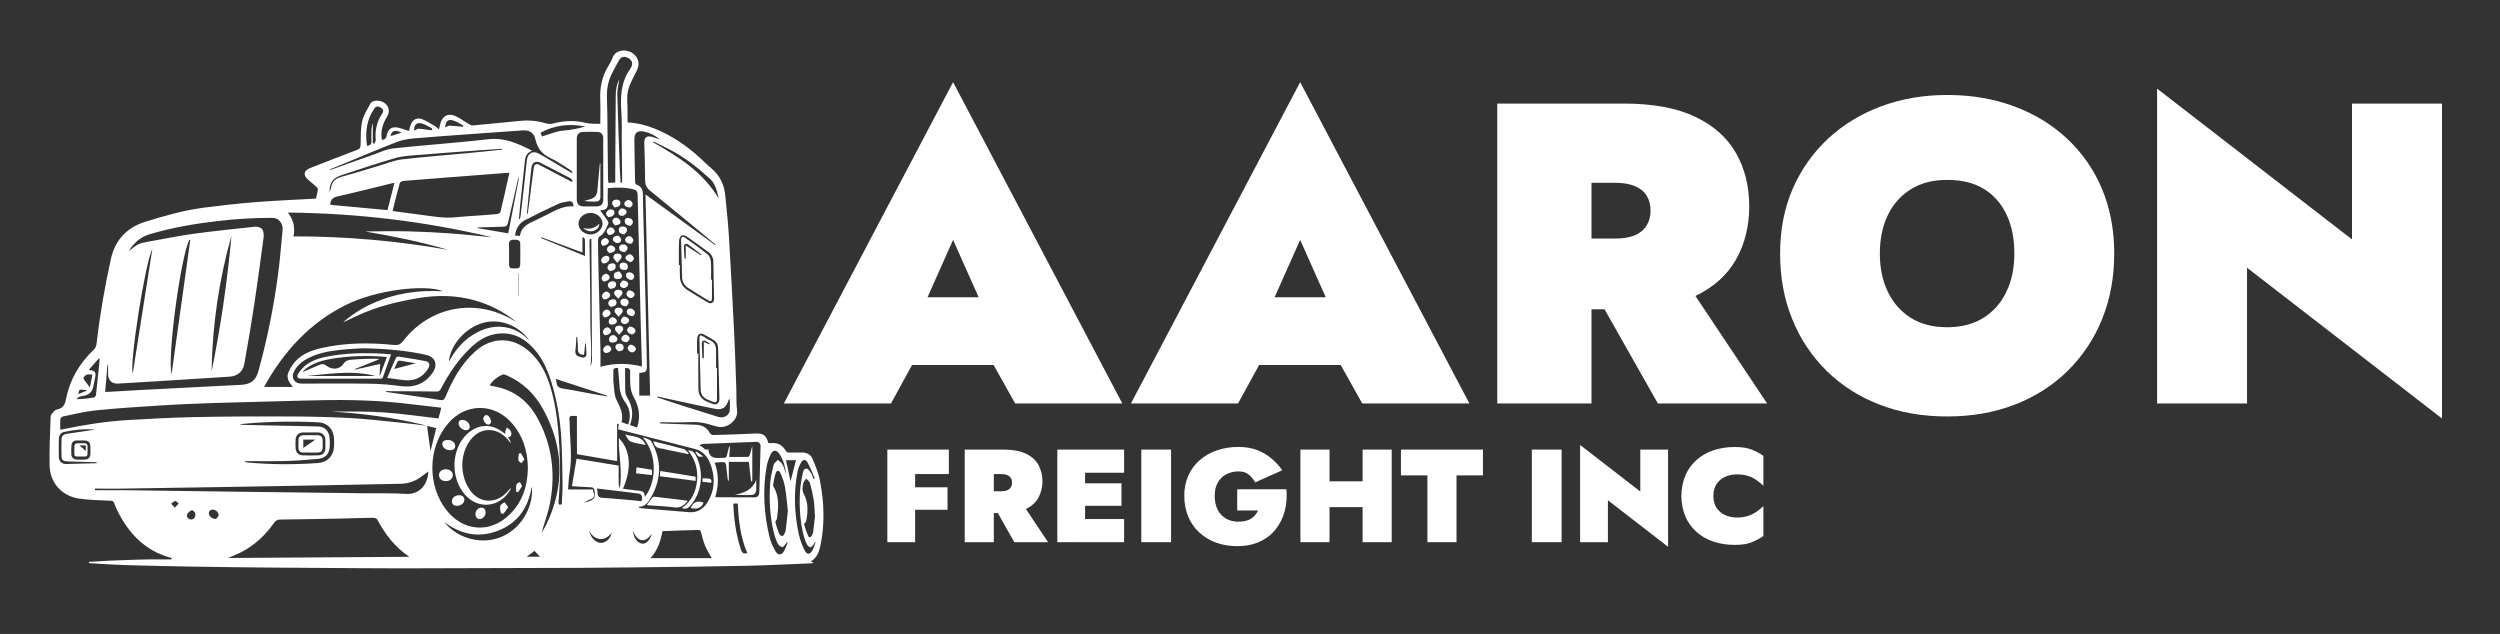 <?xml version="1.0" encoding="utf-8"?>
<!-- Generator: Adobe Illustrator 25.4.1, SVG Export Plug-In . SVG Version: 6.00 Build 0)  -->
<svg version="1.1" id="Layer_1" xmlns="http://www.w3.org/2000/svg" xmlns:xlink="http://www.w3.org/1999/xlink" x="0px" y="0px"
	 viewBox="0 0 3780.1 958.5" style="enable-background:new 0 0 3780.1 958.5;" xml:space="preserve">
<rect x="0" y="0" width="3780.1" height="958.5" fill="#333333" stroke="none"/>
<style type="text/css">
	.st0{fill:#FFFFFF;}
</style>
<g id="Image">
	<path class="st0" d="M998.4,640.2c17.9,0.7,35.7,1.5,53.6,2c9.8,0.3,16.9,4.2,21.6,12.9c1.1,1.6,2.9,2.6,4.9,2.7
		c21.3-0.6,42.7-1.3,64-2.3c11.3-0.6,16.2,2.6,19.3,14.5c1.7,0.1,3.4,0.1,5.1,0c9.4-0.9,16.1,3.3,20.8,11c1.5,2.5,3.1,3.4,6,3.3
		c6-0.2,12,0.1,17.9-0.1c7.7-0.3,14,2.7,16.9,9.5c4.5,10.6,9,21.4,11.2,32.6c6.4,32.6,7.7,65.4,0.9,98.2c-2,9.5-5,18.6-14.4,24.2
		l3.8,2.2c-0.7,0.4-1.5,0.6-2.2,0.8c-32.9,1.3-65.8,3.1-98.8,3.8c-56,1.2-111.9,1.7-167.9,2.4c-27,0.3-54,0.6-81,0.7
		c-80.8,0.3-161.7,0.6-242.5,0.7c-32.6,0.1-65.2,0-97.9-0.2c-43.3-0.2-86.6-0.5-129.9-0.9c-38.2-0.3-76.5-0.8-114.7-1.4
		c-34.6-0.6-69.2-1.3-103.8-2.3c-17.9-0.5-35.8-1.8-53.7-2.8c-1-0.1-2.1-0.3-3.1-0.4l-0.1-1.7c10.2-0.6,20.3-1.3,30.5-1.8
		c10.5-0.5,21-0.8,31.5-1.2c10.3-0.3,20.6-0.7,31-0.8c10.5-0.1,21,0,31.5,0l1.1-2.1c-0.7-0.1-1.4-0.2-2.1-0.4
		c-38.1-10.5-63-36.2-80.1-70.5c-1.9-3.7-3.6-7.5-4.9-11.5c-1.1-3.4-3-4.1-6.3-4.2c-15.7-0.8-31.6-0.9-47.1-3.2
		c-25.9-3.8-44-23.9-44.5-49.8c-0.5-24.8,0.7-49.6,1.6-74.3c0.1-2.5,2.6-5.3,4.5-7.4c1.6-1.7,3.7-3,6-3.5c9-1.9,11.3-7.9,12.9-16.2
		c5.7-29.1,20.3-53.5,41.8-73.9c2.1-2.1,3.5-4.8,4-7.7c5.1-43.7,12.4-87.1,22-130c6.5-28.7,24.2-47.1,52-55.8
		c29-9,58.3-17.4,88.5-21.3c26.2-3.4,52.5-6.3,78.8-8.4c29.9-2.4,59.9-3.5,90.6-5.3c1-4.2,2.3-8.9,3-13.6c0.2-1.3-1.2-3.2-2.4-4.3
		c-4.1-3.8-8.6-7.2-12.8-11c-7.4-6.5-6.2-13.4,2.8-17c23.9-9.4,47.8-18.8,71.8-27.8c4.2-1.6,5.1-3.7,5.2-7.8
		c0.3-11.9-0.2-24.1,2.4-35.6c2-9.3,7.7-17.8,12.3-26.4c2.3-4.4,9.2-5.6,15.9-3.7c10.6,3,15.3,13.6,9.6,22.9
		c-6.7,11-10.7,22.4-7.9,35.7c3.6-0.7,6.1-1.8,7-6.4c2.1-11.3,8.7-14.9,19.8-11.7c4.7,1.3,9.2,3,14,4.5c0.8-3.1,1.4-6.1,2.4-8.9
		c2.9-8,9.2-12,17.1-9.1c7.5,2.8,14.2,7.5,21.2,11.5c1.5,0.9,2.6,2.3,4.6,4.2c0.9-3.7,1.4-6.4,2.2-9.1c3.2-11.2,11.2-15.9,22-11.5
		c7.4,3,13.8,8.2,20.8,12.3c2,1.1,4.4,2.4,6.5,2.2c24.2-2.2,48.3-4.7,72.5-7c13-1.2,26.2,0.2,38.6,4.1c3.4,0.9,7,0.8,10.4-0.1
		c15.9-4.2,32.2-5,47.8-1.1c8.1,2,15.4,1.4,23.2,1.7c0-12.9,0.4-25.4-0.1-37.8c-0.6-15.7,2.1-30.6,9.4-44.6
		c3.1-5.9,7.2-11.5,9.3-17.7c4.5-12.8,22.2-13.2,30.9-6.3c8.9,7,10.5,16.2,5.5,26.3c-4.9,9.8-10.7,19.6-13.1,30.1
		c-2.3,9.6-0.6,20.2-0.7,30.3c0,5.8,0,11.6,0,17.4c7.3,1,14,1.4,20.4,2.9c27.2,6.7,51,20.4,73,37.1c12.2,9.3,22.9,20.5,34.5,30.6
		c12.3,10.7,18.4,24.4,19.9,40.3c2,21.1,4.4,42.1,5.6,63.2c3,49.3,5.5,98.7,8,148c1.3,27.3,2.2,54.6,3.1,81.9
		c0.4,10.5-0.3,21.1,1.1,31.5c2,15.2-15.6,28.8-30.6,24.4c-3.5-1-7-1.7-10.5-2.9c-9.6-3.1-19.8-4.4-29.9-3.7
		c-15.1,0.8-30.3,0.2-45.5,0.2L998.4,640.2z M645.7,643.8c1.7,12.9,3.5,25.8,5.2,38.4c2.8-11.1,5.7-22.7,8.7-34.9l-14-3.3
		c-2.2-0.7-4.5-1.4-6.8-2c-45.3-10.9-91.4-16.9-137.9-19.7c27-0.1,54-0.5,80.8,1.4s53.8,5.9,81.3,9l4.3-16.2
		c-21.1-2.4-41.7-5-62.4-7.2c-46.9-4.9-94-5.1-141.1-3.7s-94.1,2.3-141.2,3.8c-27.3,0.9-54.6,2-81.9,3.8c-32,2-64,4.1-95.8,7.3
		c-16.6,1.7-33,5.8-49.5,9.2c-1.6,0.3-4,2.3-4.1,3.8c-0.5,5.2-0.2,10.4-0.2,16.2c2.3-0.4,4-0.6,5.8-1c31.6-6.6,63.4-11.5,95.6-13.5
		c33.6-2,67.3-3.8,100.9-4.5c48-1,96-1.2,144-1c30.6,0.1,61.2,0.8,91.8,2.4c26.2,1.4,52.3,4.6,78.4,7.2
		C620.3,640.5,633,642.2,645.7,643.8L645.7,643.8z M798.2,708c-0.4-26.9-7.8-50.4-25.8-69.9c-27-29.2-69-28.2-94.8,2.1
		c-31,36.4-31.9,94.2-2.1,131.7c25.1,31.6,65.6,34.7,94.5,6.6C790.2,759.1,797.7,734.4,798.2,708z M670,440.4
		c-28.3-11.3-102.2-1.3-145.4,19.9c-55.6,27.2-95.3,70.5-125.4,124.8H443c-7.6-8.5-10.2-15.5-6.6-22.9c3-6.4,7-12.8,12-17.7
		c10.1-9.8,23.1-14.9,36.6-18c36.6-8.5,73.6-8.6,110.7-4.9c6.4,0.6,10-1,13.9-6c40.5-52.5,109.4-65.4,166.3-31.5
		c1.4,0.9,2.9,1.5,4.4,2.3c-18.8-15.2-40.6-26.3-63.9-32.6c-27.2-7.4-54.7-7.8-82.4-3.3c-32.4,5.3-64.2,13-94.1,27
		c-7.1,3.3-14.2,6.7-21.2,10c12.8-11.3,27.1-20.7,42.7-27.8C595.6,443.7,631.7,438.2,670,440.4z M194.8,379.5
		c14.1-10.8,14.9-11.4,27.5-13.7c23.7-4.3,47.3-9.1,71.1-12.4c30.3-4.2,60.8-7.1,91.1-10.5c6.6-0.7,11.9,1.7,13.4,6.7
		c0.9,3.5,1.1,7.1,0.5,10.7c-4.5,33.7-9,67.4-14.1,101.1c-4.5,29.7-9.7,59.3-14.9,88.9c-2,11.4-10.3,18.4-21.8,19.2
		c-9.4,0.7-18.8,1.2-28.2,1.8c-26.4,1.7-52.8,3.4-79.1,5c-20.6,1.3-41.2,2.6-61.8,3.7c-9.7,0.5-15.1-5.1-15.1-14.9v-13.5l-0.9-0.1
		c-1.2,13.5-2.3,27-3.5,41c2,0,3.3,0.1,4.5,0c16.3-0.9,32.5-1.9,48.8-2.8c50.6-2.6,101.3-5.2,151.9-7.8c15.3-0.8,22.7-6.7,26.7-21.4
		c14.2-51.7,24.6-104.3,31-157.5c2.2-18.5,3.5-37.1,5.4-55.7c0.9-8.7-5.4-17.9-15.5-17.9c-27.2,0-54.3,1.5-81.3,4.7
		c-34.9,4-69.5,9.8-103.3,19.8C213.7,357.8,203.1,366,194.8,379.5z M619,841.9c-22.4-14.9-36.8-34.5-48.6-56.4
		c-0.8-1.6-4.1-2.6-6.3-2.6c-16.8,0.2-33.7,0.8-50.5,1.2c-30.1,0.6-60.1,1.2-90.2,1.5c-4.4,0-6.8,1.8-9.2,5.2
		c-12.9,18.3-28.9,33.4-48.9,43.8c-6.3,3.3-13,5.8-20.4,9.1L619,841.9z M970.5,554.1c0-2,0-3.8,0-5.6c-0.6-21.2-1.3-42.3-1.8-63.5
		c-1.1-43.2-2.1-86.5-3.1-129.8c-0.5-20.8-0.9-41.6-1.6-62.4c-0.1-2-1.9-5.1-3.5-5.7c-13.5-4.2-27.3-3.8-41.5-2.6
		c0,7.9-0.4,15.3,0.1,22.7c0.4,5.5-1.9,9.6-7.3,10.4c-1.5,0.2-3.1,0.3-4.4,0.5c4,5.4,7.8,10.4,11.4,15.6c0.9,1.3,1.5,3.8,0.9,5
		c-3.5,6.8-5.6,14.5-13,18.8c-1.4,0.8-2.5,3.4-2.5,5.1c0,11.4,0.3,22.8,0.5,34.2c1,44.5,2.1,89,3.2,133.5c0.2,8,0,16.1,0,24.3
		C929.5,548.7,949.6,549,970.5,554.1z M872.3,628.9c-2.2,0-4,0.2-5.8,0c-4.6-0.5-6.1,1.3-5.5,6c0.6,4.1,0.4,8.3,0.5,12.5
		c0.8,22.4,3.6,44.8-0.2,67.2c-1.4,8.1-1.6,16.4-2.4,25.5h37.6c0.1,1.5,0.4,3,0.8,4.4c2.1,5.3,0.9,8.8-4.9,10.7c-3,1-5.7,2.9-9.7,5
		c16.3-4,18.1-6.4,16-19c-0.6-3.3-2-4.3-5.3-4.4c-9.4-0.3-18.7-1.1-28.6-1.7c2.4-14,4.7-27.7,7-41.5l63.6,10.4c0,6.4-0.1,12.2,0,18
		c0.1,5.5-0.5,11,1.6,16.3c4.6-25.3-1.9-50.4-1.3-76c17.7,18.2,19.9,45.6,6.2,76.7c6.9,0.9,13.7,1.8,20.5,2.6
		c5.9,0.7,13-0.2,12.4,9.8c15.8-18,21.7-62-3.1-90.3c4.7,1.7,11.1,3,13.2,6.6c15.7,27.9,15.5,56.3-0.5,84.2
		c-3.8,6.7-8.2,13.9-17.5,14.4c-0.3,0-0.5,0.8-0.9,1.6c1.4,0.2,2.6,0.5,3.8,0.6c23.8,2,47.6,3.8,71.4,5.9
		c12.7,1.1,21.8-4.3,28.3-14.5c11.2-17.8,12.2-36.8,5.4-56.3c-4-11.5-10.9-21.1-23.4-24.5c-22.9-6.1-45.9-11.8-68.8-17.6
		c-15.9-4.1-31.8-8.2-48.1-12.4c0.4-2.8,0.7-5,1.1-7.8l-2.6-0.5v56.4l-60.7-10.5L872.3,628.9z M593.7,318.6c0.9,0.4,1.9,0.7,2.8,0.9
		c17,2.3,34,4.6,51.1,6.8c9.3,1.2,18.6,2.6,28,2.8c9,0.2,18-1.1,27.1-1.8c16.1-1.1,32.1-2.1,48.2-3.5c2.1-0.2,5.4-1.7,5.8-3.2
		c4.7-19.5,9-39,13.5-59.3c-2.8,0.1-4.6,0.2-6.3,0.3c-31.6,2.4-63.1,4.9-94.7,7.3c-19.8,1.5-39.7,3-59.5,4.7
		c-1.9,0.2-4.8,1.8-5.2,3.3C600.6,290.6,597.2,304.4,593.7,318.6z M443.8,357.4c78.3-0.1,156.5,6.7,233.6,20.3
		c-41.2-12.1-83.1-20.6-125.4-27.7c21.6-0.3,43.1-0.7,64.6-0.2c21.3,0.5,42.7,1.6,64,3.1c21.2,1.5,42.4,3.9,63.6,5.9
		c-101.2-24.1-203.8-36.4-308.9-37.4C444.3,332.8,446.2,344.4,443.8,357.4z M1137.5,674.2v53.5l-1.8,0.1c-1.2-9.9-2.3-19.9-3.4-29.4
		h-30.3v29c-1.1-0.8-1.7-2.1-1.8-3.4c-0.8-7.2-1.4-14.4-2.4-21.6c-0.2-1.4-2-3.6-3.1-3.7c-4.6-0.1-9.1,0.5-14.1,0.8
		c6.5,17.6,6.1,34.7,1,51.6c0.7,0.4,1,0.7,1.4,0.7c19.4,0.1,38.8,0.3,58.1,0.2c4.6,0,6.9-3.1,7-8c0.5-23,1.2-45.9,1.9-68.9
		c0.1-4.3-2.3-7.1-6.4-7c-26.9,1-53.8,2-80.8,3.1c-1.5,0.1-3,1-4.4,1.5v1.5c4.7,0.5,6.5,7.5,12.7,5.2c0.6,9,5.1,13.2,14,13.1
		c3.1,0,6.2-0.4,9.2-0.2s4.2-1,4.8-3.8c1-4.6,2.4-9.1,3.6-13.6l1.1,0.2c-0.4,5.3-0.8,10.7-1.2,15.8c9.8,0,19.2,0.1,28.5-0.1
		c1,0,2.3-1.9,2.7-3.1C1135.1,683.4,1136.2,678.9,1137.5,674.2z M143.5,738.8l-0.1,2.4c15.1,0,30.3-0.1,45.4,0
		c36.8,0.4,73.5,1,110.3,1.5c20.5,0.3,40.9,0.6,61.4,0.8c62.3,0.8,124.7,1.5,187,2.3c22.3,0.3,44.6-0.4,66.8,1
		c18.1,1.1,32.2-11.6,33.4-33.9c-3.7,2.7-7.2,5.2-10.7,7.8c-8.8,6.8-19.6,10.5-30.7,10.8c-46.9,0.9-93.8,1.8-140.7,2.7
		c-38.4,0.7-76.8,1.3-115.1,2c-57.8,0.9-115.6,1.8-173.3,2.7C165.9,738.9,154.7,738.8,143.5,738.8L143.5,738.8z M912.1,255.8
		c0-15.4,0.1-30.8,0-46.2c0-6.8-3.2-10.1-9.9-10.2s-13.4-0.2-20.1,0s-10,3.6-10,10.2c-0.1,30.8-0.1,61.6,0,92.3
		c0,6.8,3.5,10.1,10.5,10.2c5.8,0,11.6,0,17.4,0c9.4,0,12.2-2.8,12.2-12.3C912.2,285.1,912.2,270.4,912.1,255.8L912.1,255.8z
		 M548,526.6c-7.5,0.5-20.9,1-34.2,2.5c-17.8,2-35.4,5.1-51.3,14.4c-8.6,5-15.3,11.5-19,20.8c-2.3,5.8,0.5,12.4,6.3,14.7
		c0.8,0.3,1.7,0.6,2.6,0.7c2.3,0.3,4.7,0.4,7,0.3c33.7,0,67.4-0.3,101.1,0.2c14.8,0.3,29.6,1.4,44.2,3.5
		c20.8,2.9,37.5-2.8,49.6-20.4c8.3-12.1,3.8-23.8-10.6-26.9C614.2,530,584.2,527.2,548,526.6z M983,598.3
		c-2.3-101.4-4.6-202.3-7-304.3l105.1,76.3l1-1.1c-1-0.4-1.9-1-2.7-1.6c-32.2-26.5-64.2-53.1-96.5-79.3c-5.6-4.5-7.4-9.2-7.5-16
		c0-18.5-0.6-37-1.2-55.4c-0.3-9.1,3.5-12.4,12.3-9.8c3.7,1.1,7.4,2.5,11.1,3.8c-6.5-6-14.6-10-23.2-11.8
		c-10.5-2.3-15.3,1.4-15.2,12.1c0.2,21.4,0.6,42.8,1.1,64.1c0,1.5,1.4,3.8,2.7,4.2c6.8,2.5,9.1,7.3,9.1,14.3c0,14.8,0.7,29.7,1,44.5
		c1.1,42.7,2.1,85.4,3.2,128.2c0.7,28.2,1.2,56.5,1.8,84.7c0.2,10.6-0.7,11.8-11.1,12.7c-0.3,0-0.6,0.4-0.4,0.2v34.1H983z
		 M804.5,227.8c-7.1,2.9-10,8-10.8,14.8c-2.5,23.6-5.1,47.2-7.5,70.7c-0.6,5.9-1,11.8-1.5,17.7l1.5,0.2c0.3-1.5,0.7-2.9,0.9-4.4
		c1.7-14.2,3.4-28.4,5-42.6c1.6-14,2.9-28.1,4.6-42.1c1.2-10.3,8.8-14.8,17.8-9.9c13.3,7.3,26.2,15.4,39.3,23.1
		c3.6,2.1,7.3,4.2,10.9,6.3l1.1-1.4c-1.3-1.4-2.7-2.7-4.3-3.8c-9.9-6.1-19.4-12.8-29.8-17.7c-12-5.7-18.9-14.1-21.9-27.2
		c-2.5-11.1-9.1-15.1-20.5-14.3c-25.7,1.7-51.3,3.6-76.9,5.5c-28.7,2.1-57.4,4-86.1,6.5c-8.7,0.8-17.7,2.2-25.8,5.3
		c-27.2,10.5-53.9,22-80.9,33.1c-7.3,3-14.6,6-21.9,8.9c1.2,0.4,2.6,0.3,3.8-0.2c20.6-7.4,41.1-14.8,61.8-22
		c10.4-3.6,20.7-8.8,31.4-9.9c48-5.2,96.3-8.4,144.3-13.9C763.7,207.8,783.6,217.3,804.5,227.8z M583.7,591.4l-0.1,1.1
		c13.6,2,27.1,4,40.7,6c13.6,2,27.2,3.9,40.8,6.3c4.8,0.9,6.7-0.4,8.6-4.9c10.3-25.3,23.5-49,44-67.8c25.5-23.3,57.5-23.4,83.2-0.2
		c17.8,16,27,36.9,33.1,59.3c10.2,37.5,11.8,76.1,12.8,114.6c0.5,17.7-1.2,35.4-2.2,53.1c-0.2,3.7,0.6,5.1,4.8,3.6
		c0.4-10.3,1.3-20.6,1.2-30.8c-0.2-21.5-0.6-43.1-1.7-64.5c-1.2-27.5-5.5-54.8-12.8-81.3c-6.1-21.8-14.2-42.7-29.8-59.6
		c-15.2-16.5-33.7-25.2-56.9-21.3c-15.6,2.6-27.7,11.1-38.7,21.7c-18.5,17.8-32.4,38.8-44.2,61.4c-1.4,2.7-3,3.9-6.2,3.9
		c-18.5-0.3-36.9-0.3-55.4-0.4C597.7,591.4,590.7,591.4,583.7,591.4z M818.9,805.4c1.8-3,4.7-7.2,6.9-11.7
		c28.4-59,26.9-117.5-4.5-174.8c-12.6-23.1-31-40.9-55.5-51.5c-1.7-0.7-4.1-1.7-5.5-1.1c-8.2,3.2-15.2,8.9-19.9,16.3
		c1,0.4,2,0.7,3,1c30.4,4.4,53.3,20.4,68.2,46.7c22.6,40,28.5,83.2,20.5,128.1C829.1,774.9,823.1,790.7,818.9,805.4L818.9,805.4z
		 M938.3,276.2l2.1-0.1c0.2-1.3,0.3-2.6,0.3-3.9c-0.2-20.3-0.4-40.6-0.6-60.9c-0.1-13.6,0.4-27.2-0.5-40.8
		c-1.7-23.5-1.1-46.4,13.5-66.5c0.5-0.8,0.9-1.6,1.3-2.4c3-5.7,1.2-11-4.9-14.1s-10.8-1.6-13.9,4.3c-3.1,5.7-6.2,11.4-9.3,17.2
		c-6.1,11.4-9,24.2-8.6,37.1c0.2,8.5,0.5,17,0.6,25.5c0.4,32.6,0.7,65.2,1,97.8c0,2.3,0.4,4.6,0.7,7.1l10.3-0.6c0-7.3,0-14.1,0-21
		c0.2-36.6,0.4-73.2,0.7-109.8c0.1-8.6,1.2-17.1,5.4-24.9c-1.1,7.6-3.2,15.1-3,22.5c1,38.4,2.5,76.7,3.9,115
		C937.5,263.9,938,270,938.3,276.2z M983.5,843.9h92.7c-3.2-5.8-7.1-11.8-9.8-18.2c-2.8-6.6-4.6-13.7-6.4-20.7
		c-0.7-2.8-1.7-3.8-4.7-3.7c-8,0.4-15.9,0.4-23.9,0.7c-9.9,0.3-19.8,0.7-29.7,1.1C998.9,818,994.7,831.7,983.5,843.9L983.5,843.9z
		 M596.4,276.4c-1.9,0.4-3,0.5-4,0.8c-27,6.6-54,13.5-81.1,19.5c-7.8,1.7-11.9,4.9-11.9,13l86.5,8L596.4,276.4z M1191,820.3
		l-1.1-0.5c-0.3,0.6-0.7,1.2-1.2,1.7c-1.9,2.1-4.5,6.3-5.8,5.9c-3.1-1-5.7-3.1-7.2-6c-2.6-5.6-4.6-11.4-6-17.4
		c-5.6-24-6.9-48.4-5.2-72.8c0.6-9.6,3-19.2,5.4-28.7c0.7-2.7,4.1-4.8,6.3-7.1c2.4,2.2,5.5,4,6.9,6.7c2.5,4.8,4,10.2,5.9,15.4
		c-1.7-11.1-4.2-22-10.7-31.4c-4.1-6-9.4-6.2-12.7,0.3c-3.1,6.1-5.3,12.6-6.5,19.4c-6.2,36-4,71.8,4.7,107.2c2,7.3,5,14.3,9,20.8
		c3.8,6.3,9,5.9,12.6-0.5C1187.8,829.4,1189.2,824.7,1191,820.3z M370.5,697.2v1.2c1.2,0.4,2.4,0.7,3.6,0.9
		c35.6,3.2,71.3,3.4,106.9,0.8c14.3-1.1,23.4-10.8,24.1-25.2c0.2-3.6,0.1-7.2,0-10.9c-0.3-14.3-9.5-24.7-23.7-25.4
		c-36.9-1.9-73.9-1.3-110.7,2c-2.7,0.2-5.4,0.5-8,0.8c2.6,1.1,5.1,1.1,7.6,1.1c36.7,0.7,73.5,1.4,110.2,2.3
		c10.3,0.3,16.4,6.1,17.7,16.3c0.6,4.7,0.8,9.4,0.4,14.1c-1,11.8-6.6,17.6-18.6,18.7c-16.2,1.5-32.5,2.8-48.7,3.2
		C411,697.6,390.7,697.2,370.5,697.2z M350,356.3c-18.9,66.9-29,136-30.1,205.5C333.7,493.9,343.8,425.3,350,356.3z M1191.3,772.5
		c-1.4-12.3-2.4-24.9-4.6-37.3c-1.2-7-4-13.8-6.9-20.4c-1.8-4.1-5.5-3.8-6.9,0.5c-1.9,5.8-2.8,11.9-4,17.9c-0.1,0.9,0.2,1.8,0.7,2.5
		c9,15.3,7.5,31.8,5.2,48.3c-0.3,2-2.7,4-2.4,5.6c1.5,5.9,3.4,11.8,5.7,17.4c0.9,1.9,2.6,3.2,4.7,3.7c1.1,0.1,2.7-2.5,3.6-4.1
		c0.9-1.6,1.4-3.3,1.6-5.1C1189.3,792,1190.2,782.5,1191.3,772.5L1191.3,772.5z M287.7,362.8l-1.4-0.2
		c-12.7,24.7-33.6,175.5-26.9,203.3L287.7,362.8z M804,735.6c-5.1,32-21,55.1-50.6,66.7c-29.2,11.5-56.6,5.9-81.6-12.9
		c20.8,26.3,59.4,35.1,88.8,21.3C792.1,796,807.2,761.5,804,735.6z M1233.1,820.2l-1.2-0.4c-0.3,1-0.7,2-1.3,2.9
		c-1.6,1.8-3.3,4.7-5,4.8s-4.4-2.4-5.4-4.3c-2-3.8-3.6-7.9-4.7-12.1c-5.8-22.2-7.2-45-5.9-67.8c0.7-8.8,2-17.6,3.9-26.2
		c0.7-3.6,1.7-9.2,6.5-8.5c2.8,0.5,5,5.2,7.3,8.2c0.8,1.1,0.9,2.7,1.4,4c0.4,1.1,1,2.2,1.4,3.3l1.9-0.8c-3.6-8.1-6.8-16.5-11.1-24.3
		c-2.7-4.8-7-4.5-9.7,0.4c-2.4,4.2-4.2,8.8-5.2,13.5c-6.3,31.9-4.9,63.8,1.9,95.4c2,8.4,5,16.6,8.9,24.2c3.2,6.5,8.2,6,11.6-0.4
		C1230.4,828.4,1231.6,824.2,1233.1,820.2L1233.1,820.2z M1232.3,781.2c-0.7-10.1-0.8-18-2-25.6c-1.4-8.6-3.3-17-5.7-25.4
		c-0.7-2.5-3.7-4.4-5.6-6.6c-1.5,2.3-3.8,4.5-4.4,7c-1.2,5.6-2.3,10.5,1.2,17.1c6.4,12.2,6.1,26.6,3.1,40.3
		c-0.4,1.8-3.4,3.7-3.1,4.9c1.7,6,3.8,12,6.3,17.7c1.2,2.7,3.8,1.8,5.2-0.4c1.1-1.7,1.8-3.5,2.2-5.5
		C1230.6,796.2,1231.6,787.6,1232.3,781.2L1232.3,781.2z M800.6,515c-16.1-23-44.6-33.8-69.9-26.9c-26.7,7.3-49.7,33-52,58.7
		c1-1.6,1.7-2.6,2.2-3.6c8.3-14.7,19-27.3,33.4-36.4c17.2-11,35.6-16,55.8-10.7C782.2,499.2,792,506.3,800.6,515z M759.3,226.2
		c-0.1-0.4-0.2-0.8-0.3-1.2c-10.8,0.7-21.6,1.3-32.4,2.1c-30.9,2.3-61.8,4.5-92.6,7.1c-12.2,1-24.7,1.5-36.4,4.8
		c-27.6,7.9-54.8,17.4-82.2,26.2c-12.1,3.9-17.6,11.9-17.1,25.9c1-2.7,1.8-5.4,2.5-8.2c1.7-9.1,7.3-13.5,16.2-15.8
		c18.7-4.9,37.1-10.9,55.7-16.4c11.6-3.4,23.1-8.3,35-9.7c33.2-3.9,66.7-6.3,100-9.5C724.8,230,742.1,228,759.3,226.2z M994.1,599.5
		l-0.4,1.3c13.3,4.4,26.6,9,40,13.2c17.5,5.6,35.1,11.1,52.8,16.5c7.5,2.3,16-2.3,16.8-9.3c0.7-5.9,0.1-11.9,0.1-17.9
		c-0.8,0.3-1.5,1-1.8,1.9c-4,11.6-9.3,15.1-21.3,12.8c-16.5-3.2-32.9-6.9-49.3-10.4C1018.7,605,1006.4,602.2,994.1,599.5z
		 M949.9,641.9c4.3-12.3,2.9-23.2-4.3-33.3c-5.2-7-8.2-15.4-8.8-24.1c-0.6-9.5-1.6-18.9-2.4-28.3c-7,0.7-7,0.7-7,6.7
		s-0.3,11.6,0.4,17.3c0.9,8.2,0.9,17.2,4.3,24.3c5.4,10.9,10.9,21.2,7.8,33.8L949.9,641.9z M1026.5,400.8h1.5
		c0,6.1-0.3,12.3,0.1,18.4c0.3,8,4.6,15.2,11.4,19.4c9.9,6.3,20,12.3,30.1,18.4c5.8,3.4,10.2,1,10.1-5.5
		c-0.3-18.6-0.7-37.2-1.1-55.9c0-5.9-2.9-11.4-7.8-14.7c-10.7-7.7-21.2-15.7-32.1-23.1c-2.2-1.5-6.3-2.8-8-1.7
		c-2.2,1.3-3.8,5.1-3.9,7.9C1026.2,376.2,1026.5,388.5,1026.5,400.8L1026.5,400.8z M892.9,354.5c9.7,0,18.3-7.9,18.2-16.5
		s-8.7-16.3-18.5-16.1s-17.7,7.4-17.9,16.1S883.2,354.6,892.9,354.5z M963.3,646.5c5.7-16.5,2.9-31.5-4.8-45.5
		c-3.6-6.5-5.5-13.7-5.5-21.1c-0.1-5.6-0.5-11.2-0.2-16.8c0.3-5.4-2.1-7-7.6-6.7c0,11.7-0.2,23.2,0.2,34.8c0.2,3.4,1.2,6.8,3,9.7
		c8,13.2,10,26.8,4,41.8L963.3,646.5z M902.7,738.6c0.4,3,0.8,5.1,0.9,7.2c0.2,5,2.4,6.7,7.7,7c17.8,1,35.7,2.9,53.5,4.4
		c2.2,0.2,5.3,2.1,6-2.1c0.8-4.7-1.3-8.3-5.1-8.8c-7.7-1-15.4-1.9-23.1-2.9C929.5,741.8,916.4,740.3,902.7,738.6z M1054,534.6h1.9
		c0,17.9-0.1,35.8,0.1,53.8c0.1,8.3,4.1,14.5,11.6,18.2c2.9,1.4,6,2.6,9,3.8c6.8,2.8,11.4-0.5,11.2-7.9c-0.7-25.3-1.3-50.7-2-76
		c-0.1-5.5-2.4-9.8-7.2-12.6s-9.3-5.7-14.1-8.1c-2.2-1-5.8-1.9-7.3-0.8c-1.9,1.3-2.9,4.8-3,7.4C1053.7,519.8,1054,527.2,1054,534.6
		L1054,534.6z M230.4,376.4c-10.7,19.5-34.8,173.1-29.7,188.5C210.6,502.3,220.5,439,230.4,376.4z M563.7,216.5l2.5,0.7
		c0.7-2,2.1-4,1.9-5.9c-1.3-14.4,1.7-27.7,9.9-39.7c0.1-0.1,0.2-0.3,0.3-0.5c2.8-4.4-0.2-6.9-3.3-8.8c-3.3-2-6.4-2-9.2,2.1
		c-11.8,17.1-13.7,36-10.9,56.1c4.7-0.4,7.3-2.6,6.8-7.9c-0.3-3.4-0.1-6.9-0.1-10.3c0-2.5-0.2-5.1,0.1-7.6s0.9-4.9,1.3-7.3l0.6,0.2
		L563.7,216.5z M867.2,312.1c-0.3-6.3-2.8-9-8.9-7.4c-4.7,1.2-9.8,1.4-14.1,3.5c-17,7.9-34,16.1-50.6,24.8
		c-8.8,4.6-13.5,12.7-14.9,23.2l7.5,0.5c1.5-11.5,9.3-17.2,18.9-21.4c5-2.1,9.7-4.9,14.6-7.1C835,321.3,849,310.5,867.2,312.1z
		 M769.7,384.1c0,5.4,0,10.9,0,16.3c0,3.5,1.7,5.4,5.2,5.4c2,0,4-0.1,6,0c3.7,0.2,5.6-2,5.7-5.2c0.2-10.9,0.3-21.8,0-32.6
		c-0.1-4.5-3.5-5.9-10.6-5.5c-4,0.2-6.5,1.7-6.4,6.3C769.8,373.9,769.7,379,769.7,384.1L769.7,384.1z M1086.7,300.3
		c-1.3-5.2-2.1-10.6-4.1-15.5c-1.9-4.7-4.2-9.9-7.9-13.3c-16.7-15.5-34.5-29.9-54.4-41.2c-10.4-5.9-21.4-10.9-32.1-16.3l-0.7,1.2
		C1026.1,237.1,1063.3,260.5,1086.7,300.3L1086.7,300.3z M469.5,653.9c-4,0-8-0.1-11.9,0c-5.7,0.1-10.3,4.6-10.6,10.3
		c-0.3,4.7-0.3,9.4,0,14.1c0.3,5.4,4.3,9.8,9.6,10.1c8.7,0.4,17.4,0.5,26,0c5.7-0.3,9.3-4.9,9.4-10.7c0.1-4.3,0.1-8.7,0-13
		c0-5.9-4.7-10.7-10.6-10.8C477.5,653.7,473.5,653.9,469.5,653.9z M1115.6,761.5c-1.1-0.2-2.2-0.3-3.3-0.3c-1.2,0.1-2.3,0.3-3.5,0.5
		c0.9,24.1,4.1,47.3,11.8,70c1.8,5.2,4.5,6,9.3,4.6C1119.6,812.3,1116.8,787.2,1115.6,761.5z M840.3,572.9c0.5,1.7,0.9,3.4,1.2,5.2
		c0.4,6.2,3.6,8.6,9.9,9.5c15,2.2,29.8,5.4,44.8,8.1c7.3,1.3,14.6,2.5,21.9,3.7c0.1-0.3,0.2-0.7,0.2-1L840.3,572.9z M134.1,559.4
		c9.9,1.1,11.3,2.9,9.8,11.4c-0.8,4.3-1.9,8.5-2.6,12.7c-1.5,8.8-6.6,13.7-15.3,15.1c-2.5,0.4-4.9,1-7.3,2c-1.2,0.5-1.9,1.9-2.9,3
		c8.9-0.2,17.8-1.1,26.5-2.7c1.1-0.2,2.6-2.3,2.8-3.7c1.6-13.8,3-27.7,4.4-41.5c0.4-4.3,0.8-8.6,1.2-13l-1.4-0.6L134.1,559.4z
		 M146.2,700.4v-1.5c-14.8-0.4-29.5-0.9-44.2-1.2c-6.5-0.2-8.8-1.8-9-8.2c-0.3-8.1,0-16.3,0-24.4c0-5.4,2.6-8.3,8-9.1
		c14.8-2.2,29.5-4.4,43.1-6.5c-16-1.2-32,0.1-47.6,3.7c-4.8,1.2-7.4,5.3-7.5,10.2c-0.2,9.4-0.4,18.8,0,28.2
		c0.2,5.7,4.9,10.2,10.6,10c0,0,0.1,0,0.1,0C115.2,701.3,130.7,700.7,146.2,700.4L146.2,700.4z M819.6,206.3
		c11.4-3.3,22-8.2,32.8-8.9c11.3-0.8,22-3.2,32.7-6.1c-23.4-4.6-46-2.5-67.8,9.4C818.1,202.6,818.9,204.6,819.6,206.3z M784.8,268.6
		l-0.7-0.2c-0.4,1.3-0.8,2.6-1.2,4c-4.6,20.1-9.2,40.2-13.8,60.3c-2.3,10.1-2.3,10-12.9,10.2c-11.2,0.2-22.5,0.7-33.7,1
		c0,0.4,0,0.8,0,1.1l46,7.8C774,324.2,779.4,296.4,784.8,268.6z M894.2,361.3l-2.3-0.2c-0.3,1.4-0.5,2.8-0.6,4.2
		c0,4.7,0.2,9.4,0.2,14.1c0.4,35.3,1.2,70.6,1.1,105.9c-0.1,22.9,2.7,45.9,0.2,68.9c1.1-3.1,2.3-6.4,2.3-9.6
		C894.8,483.5,894.5,422.4,894.2,361.3z M796.7,323h1.3c1-7.5,2-15,3-22.4c2-15.6,3.9-31.2,6.1-46.9c0.7-5.4,3.6-6.8,8.4-4.4
		c3.7,1.9,7.3,3.9,11,5.8c12.7,6.7,25.5,13.3,38.2,20l1.3-1.4c-1.3-1.5-2.2-3.6-3.8-4.4c-14.9-7.8-29.9-15.5-44.9-23.1
		c-7.5-3.8-13.1-0.4-13.9,8.1c-0.8,8.8-1.9,17.6-2.7,26.4C799.3,294.9,798,309,796.7,323z M136.7,680.5c0-1.5,0-2.9,0-4.3
		c-0.1-7.6-2.5-10.1-10-10.2c-3.6,0-7.3-0.1-10.9,0c-4.7,0.2-7.4,2.9-7.8,7.5c-0.3,4.5-0.4,9.1-0.1,13.6c0.3,4.9,3.4,7.5,8.2,7.8
		c4.2,0.2,8.3,0.2,12.5,0c4.9-0.2,7.9-3.4,8.1-8.4C136.7,684.5,136.7,682.5,136.7,680.5L136.7,680.5z M880.7,381.8l-62.1-23.1
		l-0.5,1.3l66.4,27c0-9.1,0.1-17-0.1-24.9c0-1.2-1.6-2.3-2.5-3.5l-1.2,0.6L880.7,381.8z M1203.6,695.8h-15.2
		c2.4,11.1,4.8,21.8,7,31.9C1198.1,717.4,1200.8,706.7,1203.6,695.8L1203.6,695.8z M652.6,197.1c0.3-0.9,0.6-1.9,0.9-2.9
		c-4.8-2.4-9.3-5.3-14.3-7.1c-8.7-3.2-13.9,1.6-12.8,10.5c2.2-1,4.7-3.1,7-3C639.9,195,646.3,196.3,652.6,197.1L652.6,197.1z
		 M673.1,192.7c2.3-1,4.5-2.8,6.6-2.7c6.8,0.2,13.5,1.1,20.3,1.7c0.2-0.6,0.4-1.2,0.6-1.8c-4.2-2.3-8.2-4.9-12.5-6.7
		C678.4,179,673.8,182.2,673.1,192.7L673.1,192.7z M872.7,509.5l-1.3,0.1c-0.4,6.1-0.3,12.2-1.2,18.2c-1.5,10,2.8,10.6,9.5,12.6
		c4.2,1.2,7.2-1.1,7.1-5.6c-0.1-5.2-0.7-10.4-1.1-15.6h-0.8c-0.6,5.8-1.2,11.5-1.8,17.2c-6.6-0.2-9.4-2.5-9.3-8.7
		S873.1,515.6,872.7,509.5z M890.5,802.2c2.7,11.3,10.6,18.8,18.5,18.7c7.2-0.2,14.2-6.8,15.9-15.2
		C913,820.8,898.1,816.3,890.5,802.2z M326.6,784.7c0.9-1.2,3.5-3.2,4-5.6c0.8-3.8-4.7-8.7-8.8-8.6c-3.4,0.1-5.9,1.7-6,5.5
		C315.6,780.1,320.4,784.6,326.6,784.7z M135.9,585.9c1.1-5.9,2.4-12.4,3.8-19.6c-3.5,0-6.2-0.6-8.4,0.2c-2,0.7-3.8,2.6-5.1,4.3
		c-0.4,0.6,0.5,2.6,1.2,3.6C130.1,578.3,133,582,135.9,585.9z M295.5,779.1c0.1-4-3.5-8.6-6.3-7.4c-2.9,1.4-5.2,3.8-6.4,6.7
		c-1.2,3.3,2.9,7.3,6.3,7.1C293.3,785.3,294.9,782.5,295.5,779.1L295.5,779.1z M957,802.4c0.8,11.2,7.3,19.3,14.6,19.7
		c5.9,0.3,12.3-6.8,13.6-14.9C974.3,823.5,962.5,817.2,957,802.4z M808.3,832.9l-11.9,8.9h20L808.3,832.9z M258.7,761.6l5.7,6
		l5.8-6.2c-1.7-1.3-3.3-3.6-5-3.8S261.7,759.7,258.7,761.6z M590.7,205.8l16.5-5.2C598.5,196,591.8,196.7,590.7,205.8L590.7,205.8z
		 M118.3,596l14-5.8C118.3,588.8,120.6,587.4,118.3,596z M783.8,447.2h0.5V414h-0.5V447.2z"/>
	<path class="st0" d="M764,656.2c-0.1-1.2-0.1-2.5,0-3.7c0.6-2.1,1.5-4.1,2.3-6.1c1.9,1.6,4.6,2.8,5.6,4.8c2.8,5.5,1.3,9.2-3.8,10.2
		c1,1.4,1.9,2.7,2.7,4c0.9,1.3,1.4,2.9,1.3,4.5c-1.5-1.9-3-3.8-4.6-5.7c-17.8-20.2-43.9-18.3-58.5,4.3c-14.5,22.3-13,54.2,3.4,74.9
		c14.6,18.4,39.2,18.2,55.3-0.5c1.4-1.9,3.1-3.7,5-5.2c-0.3,1-0.7,2-1.2,3c-17.2,28.9-52.6,30.2-72.1,2.7
		c-18.6-26.2-15.6-65.9,6.5-86.9c16.5-15.7,37.8-16.5,55.5-2.2C762.2,655,762.9,655.5,764,656.2z"/>
	<path class="st0" d="M674.1,709.5c6.2,0,10.8,4,10.6,9.2c-0.2,5-4.7,8.8-10.5,8.8c-6.2,0-10.5-3.8-10.4-9.3
		C663.8,713.1,668.1,709.5,674.1,709.5z"/>
	<path class="st0" d="M691.2,764.8c-5,0-7.9-2.5-7.9-6.8c0-5.3,4.8-9.3,11.1-9.2c4.7,0.1,8,3,7.8,7C702,760.7,697,764.8,691.2,764.8
		z"/>
	<path class="st0" d="M677,665.3c6.5,0,11.4,3.9,11.3,9.1s-3.8,6.1-7.8,6.3c-6,0.3-11.5-4.1-11.7-9
		C668.6,667.7,671.6,665.3,677,665.3z"/>
	<path class="st0" d="M734.3,774.7c0,5.2-4.1,9.9-8.7,10.1c-4,0.2-6.7-2.9-6.7-7.5c0-5.3,4.1-9.7,8.9-9.7S733.9,770.7,734.3,774.7z"
		/>
	<path class="st0" d="M699.4,634.9c5.5,0.1,10.9,5.1,10.9,10.2c0,4-2.5,5.4-6,5.4c-5.2,0-11-5.6-10.9-10.3
		C693.4,636.2,695.7,634.8,699.4,634.9z"/>
	<path class="st0" d="M768.3,766.8c-2.6,3.8-4.5,7-6.9,9.8c-0.5,0.6-4.1-0.2-4.2-0.6c-0.6-3.7-1.6-7.7-0.7-11.2
		c0.6-2.2,4.1-3.7,6.3-5.6L768.3,766.8z"/>
	<path class="st0" d="M742.6,638.9c-0.7,0.6-2,2.8-3.7,3.1c-3.6,0.7-8.4-5-8.1-9.7c0.1-1.7,2.1-4.3,3.7-4.6
		C738.2,626.8,742.5,632.4,742.6,638.9z"/>
	<path class="st0" d="M792.9,694.6l-4.5,5.9c-1.6-1.5-4.2-2.8-4.5-4.5c-0.5-3.3,0.2-6.8,0.7-10.2c0-0.3,2.9-0.8,3.2-0.3
		C789.5,688.2,791,691.2,792.9,694.6z"/>
	<path class="st0" d="M789.4,734.9c-2,3.2-3.8,6.2-5.9,9.1c-0.3,0.4-3.1-0.5-3.1-0.7c0-3.6-0.3-7.4,0.6-10.8
		c0.4-1.6,3.3-2.5,5.1-3.7L789.4,734.9z"/>
	<path class="st0" d="M954.1,368.7c-5.8-0.2-9.7-3.7-8.8-7.1c0.9-2.2,2.7-3.8,4.9-4.5c3.7-0.8,8.2,3.9,7.3,7.5
		C957.1,366.4,954.9,367.8,954.1,368.7z"/>
	<path class="st0" d="M952.7,521.1c5.3,0.3,9.5,4.1,8.7,7.5c-0.4,1.7-3,4-4.8,4.2c-4.1,0.5-8.3-3.9-7.4-7.5
		C949.6,523.5,951.8,522,952.7,521.1z"/>
	<path class="st0" d="M929.2,313.7c-1-1.5-3.5-3.6-3.6-5.8c-0.3-4.1,2.9-6.1,6.7-6.1c3.3,0,5.9,1.8,5.7,5.7
		C937.7,312.1,934.3,312.9,929.2,313.7z"/>
	<path class="st0" d="M948,517.5c-5.7-0.4-9-2.2-8.5-6.2c0.3-2,3.3-4.6,5.5-5.2c3.2-0.9,7.8,3.5,6.9,6.5
		C951.3,514.8,948.9,516.5,948,517.5z"/>
	<path class="st0" d="M933.3,397.4c-2.8-3.6-5.5-5.6-5.8-8c-0.4-3.6,2.5-5.9,6.2-6s6.8,2,6.1,5.8
		C939.2,391.7,936.3,393.7,933.3,397.4z"/>
	<path class="st0" d="M920,328.3c-0.7-0.8-2.9-2.3-3.4-4.1c-0.9-3.5,3-7.4,6.8-7.6c3.4-0.1,5.5,1.6,5.7,5.1
		C929.2,324.9,925.5,328.1,920,328.3z"/>
	<path class="st0" d="M935,451.7c-3-3.5-6-5.3-6.3-7.6c-0.5-3.5,2.1-5.8,6-6s6.8,1.9,6.5,5.4C940.8,445.9,937.8,448,935,451.7z"/>
	<path class="st0" d="M914.4,506.9c-0.7-1-2.5-2.5-2.8-4.3c-0.5-3.7,4-8.2,7.5-7.5c2.2,0.7,3.9,2.4,4.7,4.6
		C924.6,503.2,919.8,507,914.4,506.9z"/>
	<path class="st0" d="M936,506.2c-2.9-3.7-5.6-5.6-6-7.9c-0.6-3.8,2.2-5.9,6-5.9s6.8,1.9,6.2,5.6C941.9,500.5,939,502.5,936,506.2z"
		/>
	<path class="st0" d="M942.8,478.6c5.7,0.2,9.4,3.7,8.3,7c-0.6,1.9-3.4,4-5.4,4.3c-3.7,0.5-7.2-1.6-6.8-5.7
		C939.1,482,941.9,479.9,942.8,478.6z"/>
	<path class="st0" d="M946.9,463.2c-5.5-0.5-8.6-2-8.8-6.1c-0.2-3.6,2.3-5.6,5.9-5.6c3.9,0.1,6.8,2.4,6.6,6.3
		C950.4,459.9,947.8,461.8,946.9,463.2z"/>
	<path class="st0" d="M921.1,382.5c-0.8-1-3.3-2.9-3.3-4.8c0-4,2.9-7,7-6.5c2.4,0.6,4.4,2.2,5.3,4.5
		C931.2,378.9,927.1,382.4,921.1,382.5z"/>
	<path class="st0" d="M922.2,410c-1-1.2-3.5-2.9-3.6-4.8c-0.3-4.1,2.4-6.6,6.6-7c3.5-0.3,5.8,1.2,5.8,4.8
		C930.9,407.4,927.8,409,922.2,410z"/>
	<path class="st0" d="M939.3,315c5.8,0.5,8.8,2.5,8,6.5c-0.4,2-3.5,4.5-5.7,4.8c-3.7,0.6-7.1-1.7-6.5-5.8
		C935.4,318.2,938.2,316.3,939.3,315z"/>
	<path class="st0" d="M935.1,531.2c-1.1-1.3-4-3.1-4.5-5.4c-0.8-3.7,2.2-6,5.8-6.2s6.4,1.6,6.6,5.6
		C943.2,529.3,940.5,530.7,935.1,531.2z"/>
	<path class="st0" d="M951.6,493.8c5.4-0.1,9.9,3.7,9.2,7.3c-0.3,1.8-2.8,4.1-4.7,4.4c-3.7,0.6-8.4-3.8-7.8-7.1
		C948.8,496.4,950.8,494.8,951.6,493.8z"/>
	<path class="st0" d="M926.5,517.9c-3.5,0.2-5.9-1.3-5.6-4.9c0.4-4.1,3.2-6.8,7.3-6.2c2,0.3,4.6,2.8,5.2,4.8
		C934.3,515.1,930.7,517.9,926.5,517.9z"/>
	<path class="st0" d="M944.9,381.2c-5.6-0.5-8.7-2-8.7-6.2c0-3.5,2.4-5.5,6.1-5.4c4.1,0.1,6.8,2.5,6.5,6.3
		C948.7,378.1,945.9,380,944.9,381.2z"/>
	<path class="st0" d="M942.6,396.9c3.9,0.3,6.6,2.1,6.7,6.3c0.2,3.7-2.2,5.2-5.6,5s-6.5-1.2-6.8-5.5
		C936.7,398.8,939,397.2,942.6,396.9z"/>
	<path class="st0" d="M941.1,424.2c5.8-0.2,9.5,2.8,8.7,6.4c-0.8,2.3-2.7,4-5,4.7c-4.3,0.9-8-2.1-7.2-5.6
		C938.1,427.3,940.3,425.4,941.1,424.2z"/>
	<path class="st0" d="M922.4,436.8c-0.8-1.1-3.2-2.9-3.3-4.8c-0.1-4.1,2.7-6.5,6.9-6.7c3.4-0.2,5.8,1.6,5.6,5
		C931.4,434.6,928.3,436.4,922.4,436.8z"/>
	<path class="st0" d="M923.2,463.9c-0.8-1-3.3-2.7-3.4-4.6c-0.3-4.1,2.5-6.5,6.7-6.8c3.5-0.3,5.7,1.6,5.7,4.9
		C932.2,461.7,929.1,463.5,923.2,463.9z"/>
	<path class="st0" d="M952.8,313.8c-5.9-0.4-9.1-2.3-8.7-6.6c0.2-1.8,3-4.2,5.1-4.7c3.5-0.8,8.1,3.5,7.3,6.8
		C956,311.3,953.6,312.9,952.8,313.8z"/>
	<path class="st0" d="M929.9,340.9c-1.1-1.7-3.6-3.8-3.8-6.1c-0.2-4.1,3.5-6.1,7-5.5c2,0.4,4.8,3.3,5.1,5.4
		C938.9,338.9,935.2,340,929.9,340.9z"/>
	<path class="st0" d="M914.1,479.9c-0.7-0.9-2.7-2.2-3.1-4c-0.8-3.6,3.3-8.2,7.2-7.8c2.2,0.5,4,2.1,4.8,4.2
		C923.9,475.7,919.5,479.7,914.1,479.9z"/>
	<path class="st0" d="M935.5,478.9c-2.9-3.5-5.6-5.4-6.1-7.7c-0.7-3.8,2.2-5.9,6-6s6.7,2,6,5.8C941,473.4,938.3,475.3,935.5,478.9z"
		/>
	<path class="st0" d="M954.4,396.2c-5.5-0.5-9.7-4.5-8.5-7.5c1.2-2.2,3.3-3.7,5.7-4.2c3.5-0.4,7.7,4.7,6.6,7.6
		C957.5,394,955.2,395.3,954.4,396.2z"/>
	<path class="st0" d="M936.3,410.4c1.1,1.6,3.8,3.6,4.1,6c0.5,4.2-3,5.7-6.8,5.6c-3.2,0-5.6-1.4-5.5-5.1
		C928.1,412.5,930.9,411,936.3,410.4z"/>
	<path class="st0" d="M955.7,423.3c-6-0.1-9-2.9-9.1-6.9c0-3.6,2-4.7,5.2-4.6c4,0.1,7.8,3.5,7.1,7.2
		C958.5,420.9,956.3,422.4,955.7,423.3z"/>
	<path class="st0" d="M913.1,452.7c-0.7-0.9-2.6-2.4-2.9-4.2c-0.5-3.5,4.3-8.3,7.7-7.5c1.9,0.4,4.4,2.8,4.7,4.6
		C923.2,449,918.6,452.8,913.1,452.7z"/>
	<path class="st0" d="M915.3,533.8c-0.7-0.8-2.8-2.1-3.2-3.8c-0.7-3.8,3.9-8.5,7.7-7.7c2.1,0.8,3.8,2.5,4.4,4.7
		C924.9,530.5,920.8,533.8,915.3,533.8z"/>
	<path class="st0" d="M935.1,356.4c0.9,1,3.6,2.9,4,5.2c0.7,4.2-2.8,6.4-6.5,5.8c-2.2-0.3-5.6-2.8-5.8-4.7
		C926.3,359.1,928.8,356.4,935.1,356.4z"/>
	<path class="st0" d="M911.2,371.6c-0.6-1-2.3-2.5-2.5-4.3c-0.4-3.8,3.8-8,7.4-7.3c2.1,0.7,3.8,2.3,4.5,4.4
		C921.2,367.8,916.6,371.6,911.2,371.6z"/>
	<path class="st0" d="M911.9,398.4c-0.6-0.8-2.6-2.1-2.8-3.8c-0.6-3.8,3.3-7.6,7.3-7.8c3-0.1,4.9,1,5,4.2
		C921.5,394.8,917.7,398.4,911.9,398.4z"/>
	<path class="st0" d="M920.5,355.4c-0.7-1-2.7-2.6-3-4.5c-0.7-3.6,3.3-7.7,6.9-7c2.3,0.7,4.2,2.4,5,4.7
		C930.2,352,926.1,355.4,920.5,355.4z"/>
	<path class="st0" d="M912.6,425.6c-0.6-0.8-2.6-2.2-2.9-3.9c-0.6-3.7,3.7-8.2,7.3-7.7c1.8,0.3,4.3,2.5,4.7,4.3
		C922.6,421.9,918.4,425.4,912.6,425.6z"/>
	<path class="st0" d="M950.2,439.1c5.5-0.1,9.8,3.4,9.3,6.8c-0.3,1.8-2.6,4.2-4.4,4.6c-3.6,0.9-8.3-3-7.8-6.3
		C947.5,442.1,949.5,440.3,950.2,439.1z"/>
	<path class="st0" d="M953.1,341.7c-5.3-1.2-8.5-2.8-8.5-7.3c0-3.7,2.6-5.2,5.8-4.8c4,0.5,7,3,6.5,7.1
		C956.7,338.7,954.1,340.4,953.1,341.7z"/>
	<path class="st0" d="M943.7,354.6c-5-1.2-8.1-2.4-8.1-6.8c0-3.8,2.4-5.5,6-5.4c3.9,0.1,6.9,2.2,6.4,6.2
		C947.8,350.8,945.2,352.6,943.7,354.6z"/>
	<path class="st0" d="M957.1,478c-5.9,0-9.4-3.1-9.4-6.7c0-3.4,1.9-4.8,5.1-4.8c4,0,7.7,3.3,7.2,7.1
		C959.8,475.5,957.8,477.1,957.1,478z"/>
	<path class="st0" d="M925.4,490.8c-3,0.3-4.9-1-5-4.5c-0.1-3.7,3.2-7.2,6.9-6.5c2.4,0.7,4.3,2.4,5.2,4.6
		C933.6,487.9,930,490.7,925.4,490.8z"/>
	<path class="st0" d="M1039.7,757.7c-5.3,6.2-10.5,10.7-19.5,9.5c-13.2-1.7-26.7-2.2-40-3.2c-0.7-0.1-1.4-0.3-2.1-0.5
		c2.8-3.8,5.4-7.5,8.2-11c0.7-0.9,1.8-1.5,3-1.5c16.5,1.9,33,3.9,49.5,6C1039.1,757,1039.2,757.2,1039.7,757.7z"/>
	<path class="st0" d="M1040.3,681.1c5.8-0.1,9.1,2.3,11.6,7c13.1,24.6,9.8,56.7-8.2,76.7c-3.3,3.7-6.8,5.6-12.6,3.5
		c14.5-10.4,21.3-24.7,22.9-41.5S1051.3,694.7,1040.3,681.1z"/>
	<path class="st0" d="M1051.8,727.1l-54-7c0.2-2.6,0.3-5,0.5-7.9l53.5,8.6L1051.8,727.1z"/>
	<path class="st0" d="M1040.8,686.7l-32.7-6.8c-2.7-0.6-5.3-1.5-8-1.7c-6.9-0.4-10.9-3.9-12.3-11c15.4,3.9,30.9,7.5,46.1,11.8
		c2.9,0.8,5,4.3,7.4,6.6L1040.8,686.7z"/>
	<path class="st0" d="M976.3,672.8c-8.2-1.7-15.9-2.4-22.7-5.2c-3.7-1.5-5.9-6.7-8.4-10.7C956.1,660.6,969.8,658,976.3,672.8z"/>
	<path class="st0" d="M985.8,710.3v8.1l-24-2.7c0.2-2.9,0.4-5.5,0.6-9.1L985.8,710.3z"/>
	<path class="st0" d="M1044.4,768.2c3.9-9.5,10.6-11.8,19.4-8.2C1061,767.7,1054.5,770.6,1044.4,768.2z"/>
	<path class="st0" d="M1062.2,728.5v-5.4c13.7,0.6,13.9,0.7,13.3,6.9L1062.2,728.5z"/>
	<path class="st0" d="M1052.5,682.5l10.9,7.6c-7.3,1.1-7.3,1.1-11.8-6.2C1051.9,683.4,1052.2,682.9,1052.5,682.5z"/>
	<path class="st0" d="M1143.5,725.9c0,5.2,0.2,10.3-0.1,15.4c-0.3,4.3-3,7.1-7.3,7.2c-8.4,0.2-16.9,0.1-25.6-0.5
		C1125.1,745.9,1137.3,740.5,1143.5,725.9z"/>
	<path class="st0" d="M907.8,247.2c0,17,0,34,0,50.9c0,3.8-2.2,6.4-5.9,6.6c-6.1,0.4-12.3,0.1-18.4-0.9c3.2-0.9,6.4-1.9,9.6-2.8
		c6.3-1.9,9.5-6,10.1-12.6c1.2-13.8,2.5-27.7,3.8-41.5L907.8,247.2z"/>
	<path class="st0" d="M591.4,535.8c-4.2,11.6-8.4,22.8-12.2,34c-1.2,3.5-3.7,2.8-6,2.8c-33.7,0-67.4,0-101.1,0
		c-5.3,0-10.5,0.1-15.8,0c-6.7-0.1-8.6-2.7-4.9-8.3c3.4-5.3,7.7-9.8,12.8-13.5c11.7-8.1,25.4-11,39.3-13.2
		C532.8,533.1,562.2,533.2,591.4,535.8z M584.9,540c-0.7-0.1-1.4-0.3-2-0.4c-27-2.4-54.3-1.5-81.1,2.8c-13.7,2.3-26.8,6-38.2,14.2
		c-2.5,1.8-4.6,4.4-6.4,6.1c8.7-3.7,17.6-7.5,26.5-11.3c3.6-1.5,6.6-0.9,9.9,1.6c8.6,6.6,19.9,5.8,25.5-2.6
		c3.7-5.5,8.1-6.2,13.5-6.6c6.8-0.5,13.7-1,20.6-1.2c6.4-0.2,12.9,0,19.3,0v1l-36,14.4l0.3,0.9l38.1-8.6c-0.3,6-0.7,11.5-1,17.1h0.8
		C578,558.4,581.4,549.3,584.9,540z M567.6,568.5c-35.1-9.1-69.3-3.1-103.5,0H567.6z"/>
	<path class="st0" d="M585.4,571.5c4.7-10.9,9-21,13.5-30.9c0.4-0.9,2.7-1.6,3.9-1.4c13.5,2.1,27.1,4.3,40.5,6.8
		c5.7,1.1,7.4,5.4,4.4,10.6c-7.7,13.6-21,20.2-36.8,18.2C603,573.8,595,572.8,585.4,571.5z M596,557.9l32.7-8.6
		c-7.3-1.2-15.8-2.7-24.3-4c-1.2-0.1-2.3,0.4-3.1,1.2C599.3,550.4,597.6,554.5,596,557.9z"/>
	<path class="st0" d="M1076.5,422.8c0,9.2,0,18.4,0,27.7c0,5-1.6,6.1-5.9,3.5c-10.1-6-20.1-12.1-30-18.5c-5.7-3.5-9.2-9.7-9.2-16.4
		c-0.6-18.8-1.1-37.6-1.6-56.4c-0.1-4.2,2.5-5.9,5.9-3.4c11.6,8.3,23.4,16.5,34.4,25.5c2.9,2.3,4.5,7.4,4.8,11.4
		c0.7,8.8,0.2,17.7,0.2,26.6H1076.5z M1036.9,371.2l23,14.8l0.8-1.1c-6.6-5-13.1-10.1-19.8-15c-2.9-2.1-6.3-1.5-6.6,2.2
		c-0.4,6.2,0.5,12.6,0.8,18.9l1.8-0.1L1036.9,371.2z"/>
	<path class="st0" d="M881.7,344.7c9.7,2.6,17.6,0.5,24.4-6.3c0.1,4.5-2.4,8-7,10.1C893.4,351,887,349.7,881.7,344.7z"/>
	<path class="st0" d="M1084.1,556.4c0,15.4,0,30.8,0,46.2c0,6-1.5,6.9-7.2,4.5c-2.3-1-4.7-1.9-7-2.9c-6.6-2.9-10.3-7.9-10.5-15.1
		c-0.4-12.5-0.7-25-0.9-37.5c-0.3-13-0.7-26.1-0.9-39.1c-0.1-6.1,0.8-6.5,6.2-3.5c3.3,1.9,6.4,4.2,9.9,5.7c6.9,2.9,9.1,8.2,9,15.2
		c-0.1,8.9,0,17.8,0,26.6H1084.1z M1072.7,520.7l0.8-0.9c-2-1.5-4-2.9-6.2-4.1c-3.5-1.8-6.1,0-6.1,3.4c-0.1,7.5,0.6,15,0.9,22.5h2.1
		v-24.6L1072.7,520.7z"/>
	<path class="st0" d="M469.3,684.3c-3.6,0-7.2,0.1-10.9,0c-4.5-0.1-7-2.5-7.1-7.1c-0.1-4-0.1-8,0-11.9c0.1-4.6,2.7-7.1,7.1-7.2
		c7.4-0.2,14.8-0.2,22.2,0c4.7,0.1,7.2,2.9,7.3,7.7C488,684.9,489.1,684.7,469.3,684.3z M458.6,677.3l18.2-12.6h-18.2V677.3z"/>
	<path class="st0" d="M112.4,679.9c0-9.7,0-9.7,9.6-9.7c1.6,0,3.2,0.1,4.9,0c3.9-0.2,5.6,1.5,5.5,5.4c-0.2,16.9,1.9,14.6-12.8,14.7
		c-7.2,0-7.2,0-7.2-7.2L112.4,679.9z M120.2,673.5c3.5,3.1,6.5,5.8,9.5,8.4v-8.4H120.2z"/>
</g>
<g id="Text">
	<path class="st0" d="M1385.4,487.7l11,32.4l-49.2,90h-162l255.9-485.9L1697,610.1h-162l-47.9-85.5l9.7-36.9l-55.7-125L1385.4,487.7
		z M1322.6,449.5h239.7v102.4h-239.7V449.5z"/>
	<path class="st0" d="M1910.2,487.7l11,32.4l-49.2,90H1710l255.9-485.9l255.9,485.9h-162l-47.9-85.5l9.7-36.9l-55.7-125
		L1910.2,487.7z M1847.3,449.5H2087v102.4h-239.7L1847.3,449.5z"/>
	<path class="st0" d="M2406.4,156.6v453.5h-142.5V156.6H2406.4z M2355.9,156.6h99.1c44.5,0,80.6,6.7,108.5,20.1s48.4,31.7,61.6,55.1
		c13.2,23.3,19.8,50.1,19.8,80.3c0,29.8-6.6,56.5-19.8,80s-33.7,42-61.6,55.4c-27.9,13.4-64,20.1-108.5,20.1h-99.1V360.7h86.1
		c12.1,0,22-1.6,29.8-4.9c7.3-2.9,13.6-8,17.8-14.6c4.1-6.5,6.1-14,6.1-22.7c0-9.1-2.1-16.7-6.1-23s-10-11-17.8-14.2
		c-7.8-3.2-17.7-4.9-29.8-4.9h-86.2L2355.9,156.6z M2542.4,415.8L2672,610.1h-165.2l-110.1-194.4L2542.4,415.8z"/>
	<path class="st0" d="M2710.9,284.9c12.5-28.7,30.8-54.5,53.8-75.8c22.9-21.1,49.7-37.3,80.4-48.6s63.7-16.9,99.1-16.9
		c36.3,0,69.8,5.6,100.4,16.9c30.7,11.2,57.4,27.4,80.3,48.6c22.9,21.2,41,47,53.1,75.8c12.5,29.4,18.8,62.2,18.8,98.5
		s-6.2,69.4-18.5,99.5c-11.8,29.3-29.6,55.9-52.1,78.1c-22.5,22-49.1,39-80,50.9c-30.9,11.9-64.9,17.8-102,17.8
		c-37.1,0-71.1-5.9-102-17.8c-30.9-11.9-57.5-28.8-80-50.9c-22.6-22.2-40.3-48.7-52.1-78.1c-12.3-30-18.5-63.1-18.5-99.5
		C2691.6,347.1,2698,314.3,2710.9,284.9z M2854.7,441.7c8.2,16.8,19.9,29.9,35,39.2s33.3,13.9,54.4,13.9c21.1,0,39.3-4.6,54.4-13.9
		s26.8-22.3,35-39.2c8.2-16.8,12.3-36.3,12.3-58.3c0-22.4-3.9-42-11.7-58.6s-19.1-29.6-34-38.9c-14.9-9.3-33.6-13.9-56-13.9
		c-21.2,0-39.3,4.6-54.4,13.9c-15.2,9.3-27.3,22.8-35,38.9c-8.2,16.7-12.3,36.2-12.3,58.6C2842.4,405.4,2846.5,424.9,2854.7,441.7z"
		/>
	<path class="st0" d="M3692.4,156.6v476.2l-294.8-228v205.3h-136V134l294.7,228V156.6H3692.4z"/>
	<path class="st0" d="M1383.7,679.8v140h-42v-140H1383.7z M1372.1,679.8h62.6v37h-62.6V679.8z M1372.1,736.8h60.6v34h-60.6V736.8z"
		/>
	<path class="st0" d="M1502.7,679.8v140h-44v-140H1502.7z M1487.1,679.8h30.6c13.7,0,24.9,2.1,33.5,6.2c8.6,4.1,14.9,9.8,19,17
		c8.1,15.5,8.1,34,0,49.5c-4.1,7.3-10.4,13-19,17.1c-8.6,4.1-19.8,6.2-33.5,6.2h-30.6v-33h26.6c3.1,0.1,6.3-0.4,9.2-1.5
		c2.3-0.9,4.2-2.5,5.5-4.5c2.5-4.4,2.5-9.7,0-14.1c-1.3-2-3.3-3.5-5.5-4.4c-2.9-1.1-6.1-1.6-9.2-1.5h-26.6V679.8z M1544.7,759.8
		l40,60h-51l-34-60H1544.7z"/>
	<path class="st0" d="M1640.7,679.8v140h-42v-140H1640.7z M1629.1,679.8h70.6v35h-70.6V679.8z M1629.1,730.8h66.6v34h-66.6V730.8z
		 M1629.1,784.8h70.6v35h-70.6V784.8z"/>
	<path class="st0" d="M1770.7,679.8v140h-45v-140H1770.7z"/>
	<path class="st0" d="M1870.7,739.8h74.4c1.1,11.3,0.2,22.7-2.7,33.6c-2.7,10-7.4,19.3-13.9,27.4c-6.5,8-14.8,14.3-24.2,18.4
		c-9.7,4.4-20.9,6.6-33.6,6.6c-11,0.1-21.9-1.7-32.2-5.4c-9.4-3.4-18-8.6-25.3-15.4c-7.2-6.7-12.8-14.9-16.6-24
		c-4-9.9-6-20.5-5.9-31.2c-0.2-10.6,1.9-21.2,6.2-30.9c4-8.9,9.9-16.9,17.3-23.3c7.6-6.5,16.5-11.5,26-14.7
		c10.5-3.5,21.5-5.2,32.5-5.1c10.7,0,20.1,1.6,28.3,4.8c7.9,3,15.2,7.3,21.6,12.7c6.1,5.2,11.6,11.2,16.3,17.7l-41,18.4
		c-2.4-4.4-5.6-8.3-9.4-11.6c-3.9-3.3-9.1-5-15.8-5c-6.2-0.1-12.4,1.3-18,4.1c-5.5,2.7-10,7-13.1,12.3c-3.3,5.5-4.9,12.3-4.9,20.6
		c0,8.1,1.5,15.1,4.5,21c2.8,5.6,7.2,10.3,12.6,13.4c5.8,3.2,12.3,4.8,18.9,4.6c3.6,0,7.3-0.4,10.8-1.2c2.9-0.7,5.7-1.8,8.3-3.4
		c2.3-1.5,4.4-3.3,6.1-5.4c1.7-2.1,3.2-4.5,4.4-7h-31.6L1870.7,739.8z"/>
	<path class="st0" d="M2010.3,679.8v140h-44v-140H2010.3z M1975.7,727.8h112v39h-112L1975.7,727.8z M2104.3,679.8v140h-44v-140
		H2104.3z"/>
	<path class="st0" d="M2118.3,679.8h124v39h-40v101h-44v-101h-40V679.8z"/>
	<path class="st0" d="M2361.2,679.8v140h-45v-140H2361.2z"/>
	<path class="st0" d="M2522.2,679.8v147l-91-70.4v63.4h-42v-147l91,70.4v-63.4H2522.2z"/>
	<path class="st0" d="M2595.6,768c3.2,4.8,7.7,8.6,13,10.9c5.6,2.4,11.7,3.7,17.9,3.6c5.8,0.1,11.7-0.8,17.2-2.6
		c4.5-1.6,8.8-3.8,12.7-6.5c3.5-2.5,6.8-5.2,9.9-8.1v45.2c-5.6,3.8-11.6,7-17.9,9.5c-6.5,2.6-14.8,3.9-25.1,3.9
		c-11.3,0.1-22.5-1.6-33.2-5.2c-9.5-3.2-18.2-8.3-25.6-15c-7.1-6.5-12.7-14.5-16.4-23.4c-7.7-19.5-7.7-41.3,0-60.8
		c3.7-8.9,9.3-16.9,16.4-23.4c7.4-6.7,16.1-11.8,25.6-15c10.7-3.6,21.9-5.3,33.2-5.2c10.3,0,18.6,1.3,25.1,3.8
		c6.3,2.5,12.3,5.7,17.9,9.6v45.2c-3.1-3-6.4-5.7-9.9-8.2c-3.9-2.8-8.2-5-12.7-6.5c-5.6-1.8-11.4-2.6-17.2-2.5
		c-6.2-0.1-12.3,1.2-17.9,3.6c-5.3,2.3-9.8,6.1-13,10.9c-3.3,4.9-4.9,10.9-4.9,18.1C2590.7,757.1,2592.3,763.1,2595.6,768z"/>
</g>
</svg>
